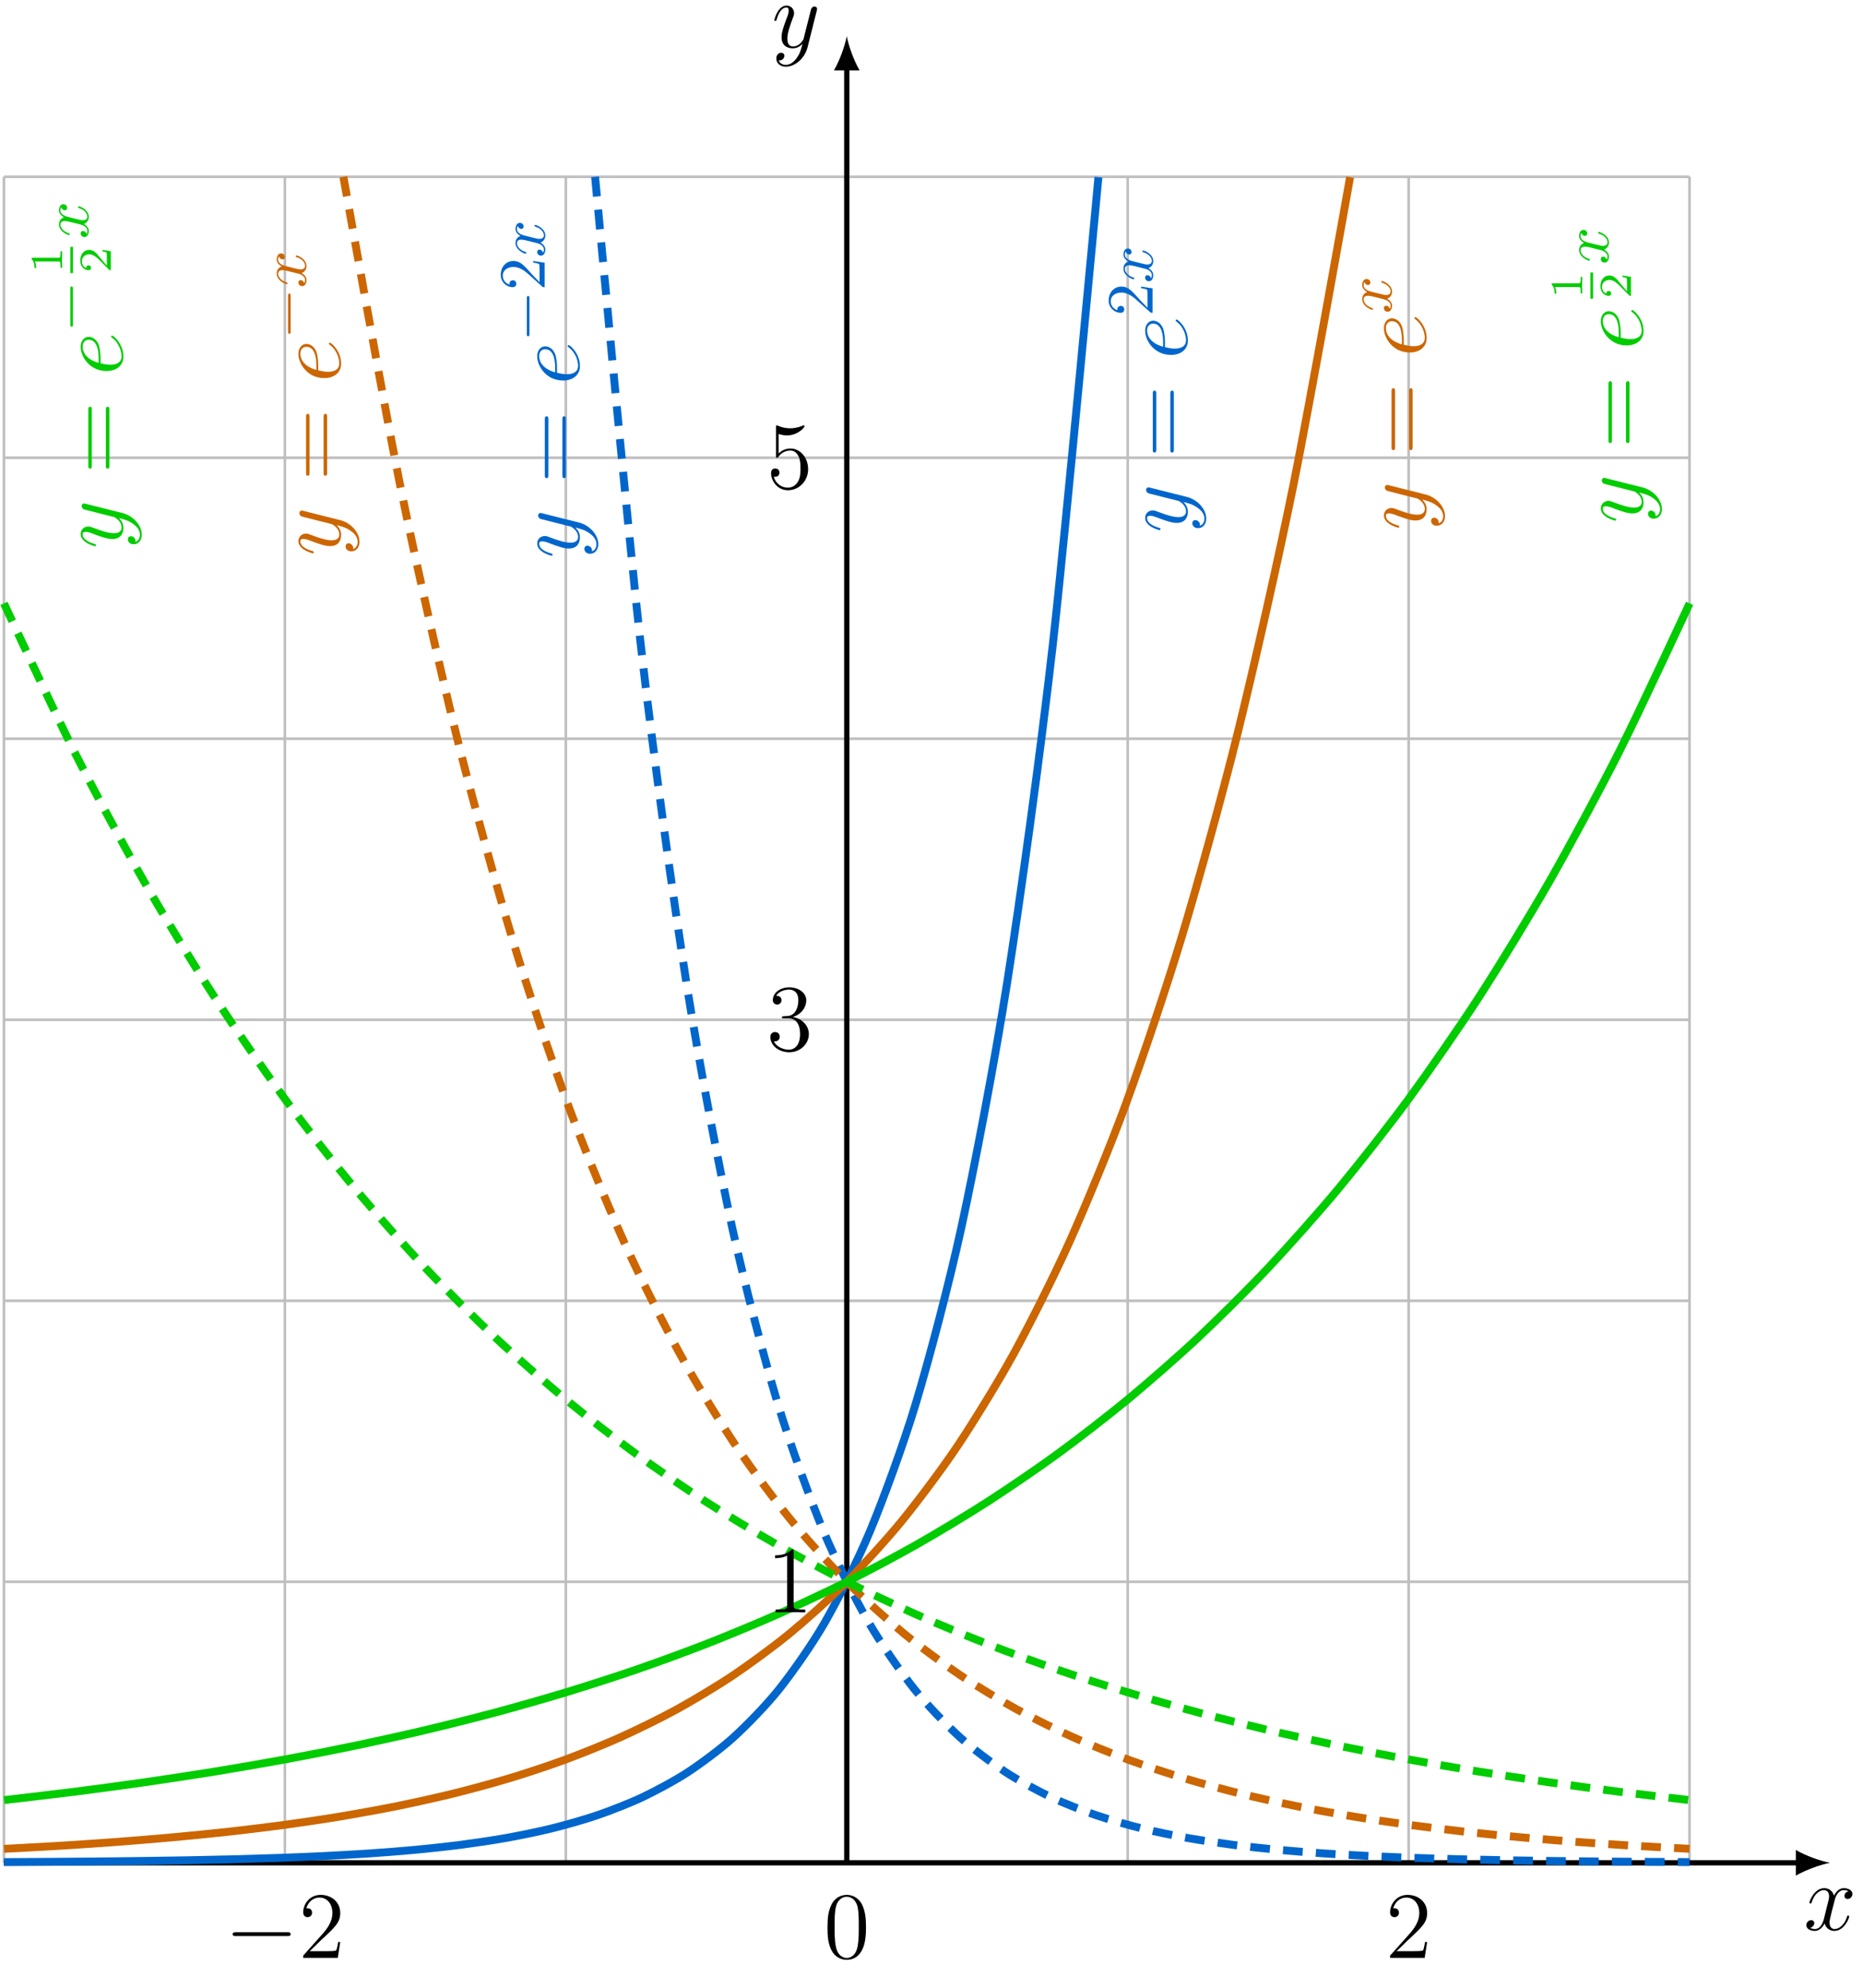 <?xml version="1.0" encoding="UTF-8"?>
<svg xmlns="http://www.w3.org/2000/svg" xmlns:xlink="http://www.w3.org/1999/xlink" width="281.963" height="300.755" viewBox="0 0 281.963 300.755">
<defs>
<g>
<g id="glyph-0-0">
<path d="M 6.797 -5.859 C 6.344 -5.766 6.172 -5.422 6.172 -5.156 C 6.172 -4.812 6.438 -4.688 6.641 -4.688 C 7.078 -4.688 7.375 -5.062 7.375 -5.453 C 7.375 -6.047 6.688 -6.328 6.078 -6.328 C 5.203 -6.328 4.719 -5.469 4.594 -5.188 C 4.266 -6.266 3.375 -6.328 3.109 -6.328 C 1.656 -6.328 0.875 -4.453 0.875 -4.125 C 0.875 -4.078 0.938 -4 1.031 -4 C 1.141 -4 1.172 -4.094 1.203 -4.141 C 1.688 -5.734 2.656 -6.031 3.062 -6.031 C 3.719 -6.031 3.844 -5.438 3.844 -5.094 C 3.844 -4.781 3.766 -4.453 3.578 -3.766 L 3.094 -1.797 C 2.891 -0.938 2.469 -0.141 1.703 -0.141 C 1.641 -0.141 1.281 -0.141 0.969 -0.328 C 1.484 -0.438 1.609 -0.859 1.609 -1.031 C 1.609 -1.312 1.391 -1.484 1.125 -1.484 C 0.781 -1.484 0.406 -1.188 0.406 -0.734 C 0.406 -0.125 1.078 0.141 1.688 0.141 C 2.375 0.141 2.875 -0.406 3.172 -0.984 C 3.406 -0.141 4.109 0.141 4.641 0.141 C 6.109 0.141 6.891 -1.734 6.891 -2.047 C 6.891 -2.125 6.828 -2.188 6.734 -2.188 C 6.609 -2.188 6.594 -2.109 6.562 -2 C 6.172 -0.734 5.328 -0.141 4.688 -0.141 C 4.188 -0.141 3.922 -0.516 3.922 -1.109 C 3.922 -1.422 3.969 -1.656 4.203 -2.594 L 4.703 -4.547 C 4.922 -5.406 5.406 -6.031 6.062 -6.031 C 6.094 -6.031 6.5 -6.031 6.797 -5.859 Z M 6.797 -5.859 "/>
</g>
<g id="glyph-0-1">
<path d="M 3.766 1.609 C 3.391 2.156 2.828 2.641 2.125 2.641 C 1.953 2.641 1.266 2.609 1.047 1.953 C 1.094 1.969 1.156 1.969 1.188 1.969 C 1.625 1.969 1.906 1.594 1.906 1.266 C 1.906 0.938 1.641 0.812 1.422 0.812 C 1.188 0.812 0.688 0.984 0.688 1.688 C 0.688 2.422 1.312 2.922 2.125 2.922 C 3.562 2.922 5 1.609 5.406 0.016 L 6.812 -5.578 C 6.828 -5.656 6.859 -5.734 6.859 -5.828 C 6.859 -6.031 6.688 -6.188 6.469 -6.188 C 6.344 -6.188 6.031 -6.125 5.922 -5.688 L 4.859 -1.484 C 4.797 -1.219 4.797 -1.188 4.672 -1.031 C 4.391 -0.625 3.922 -0.141 3.234 -0.141 C 2.422 -0.141 2.359 -0.938 2.359 -1.312 C 2.359 -2.141 2.734 -3.234 3.125 -4.281 C 3.281 -4.688 3.375 -4.891 3.375 -5.172 C 3.375 -5.781 2.938 -6.328 2.234 -6.328 C 0.922 -6.328 0.391 -4.25 0.391 -4.125 C 0.391 -4.078 0.438 -4 0.547 -4 C 0.672 -4 0.688 -4.062 0.75 -4.266 C 1.094 -5.469 1.641 -6.031 2.188 -6.031 C 2.328 -6.031 2.562 -6.031 2.562 -5.562 C 2.562 -5.188 2.406 -4.781 2.188 -4.234 C 1.484 -2.359 1.484 -1.875 1.484 -1.531 C 1.484 -0.172 2.469 0.141 3.188 0.141 C 3.594 0.141 4.109 0.016 4.625 -0.516 L 4.641 -0.5 C 4.422 0.344 4.281 0.906 3.766 1.609 Z M 3.766 1.609 "/>
</g>
<g id="glyph-1-0">
<path d="M 6.422 -4.594 C 6.422 -5.781 6.359 -6.938 5.844 -8.031 C 5.25 -9.219 4.219 -9.531 3.516 -9.531 C 2.688 -9.531 1.656 -9.125 1.141 -7.938 C 0.734 -7.031 0.594 -6.141 0.594 -4.594 C 0.594 -3.203 0.688 -2.156 1.203 -1.141 C 1.766 -0.047 2.75 0.297 3.5 0.297 C 4.75 0.297 5.469 -0.438 5.875 -1.281 C 6.391 -2.359 6.422 -3.766 6.422 -4.594 Z M 3.5 0.016 C 3.047 0.016 2.109 -0.25 1.844 -1.812 C 1.672 -2.672 1.672 -3.766 1.672 -4.766 C 1.672 -5.938 1.672 -7 1.906 -7.844 C 2.156 -8.812 2.891 -9.25 3.5 -9.25 C 4.047 -9.25 4.875 -8.922 5.156 -7.688 C 5.328 -6.875 5.328 -5.734 5.328 -4.766 C 5.328 -3.797 5.328 -2.719 5.172 -1.844 C 4.906 -0.266 4 0.016 3.5 0.016 Z M 3.5 0.016 "/>
</g>
<g id="glyph-1-1">
<path d="M 6.312 -2.406 L 6 -2.406 C 5.953 -2.172 5.844 -1.375 5.688 -1.141 C 5.594 -1.016 4.781 -1.016 4.344 -1.016 L 1.688 -1.016 C 2.078 -1.344 2.953 -2.266 3.328 -2.609 C 5.516 -4.625 6.312 -5.359 6.312 -6.781 C 6.312 -8.438 5 -9.531 3.344 -9.531 C 1.672 -9.531 0.703 -8.125 0.703 -6.891 C 0.703 -6.156 1.328 -6.156 1.375 -6.156 C 1.672 -6.156 2.047 -6.375 2.047 -6.828 C 2.047 -7.234 1.781 -7.5 1.375 -7.5 C 1.25 -7.5 1.219 -7.5 1.172 -7.484 C 1.453 -8.469 2.219 -9.125 3.156 -9.125 C 4.375 -9.125 5.125 -8.109 5.125 -6.781 C 5.125 -5.562 4.422 -4.5 3.594 -3.578 L 0.703 -0.344 L 0.703 0 L 5.938 0 Z M 6.312 -2.406 "/>
</g>
<g id="glyph-1-2">
<path d="M 4.125 -9.188 C 4.125 -9.531 4.125 -9.531 3.844 -9.531 C 3.5 -9.156 2.781 -8.625 1.312 -8.625 L 1.312 -8.203 C 1.641 -8.203 2.359 -8.203 3.141 -8.578 L 3.141 -1.109 C 3.141 -0.594 3.094 -0.422 1.844 -0.422 L 1.391 -0.422 L 1.391 0 C 1.781 -0.031 3.172 -0.031 3.641 -0.031 C 4.109 -0.031 5.5 -0.031 5.875 0 L 5.875 -0.422 L 5.438 -0.422 C 4.172 -0.422 4.125 -0.594 4.125 -1.109 Z M 4.125 -9.188 "/>
</g>
<g id="glyph-1-3">
<path d="M 2.641 -5.156 C 2.391 -5.141 2.344 -5.125 2.344 -4.984 C 2.344 -4.844 2.406 -4.844 2.672 -4.844 L 3.328 -4.844 C 4.547 -4.844 5.094 -3.844 5.094 -2.469 C 5.094 -0.594 4.109 -0.094 3.406 -0.094 C 2.719 -0.094 1.547 -0.422 1.141 -1.359 C 1.594 -1.297 2.016 -1.547 2.016 -2.062 C 2.016 -2.484 1.703 -2.766 1.312 -2.766 C 0.969 -2.766 0.594 -2.562 0.594 -2.016 C 0.594 -0.75 1.859 0.297 3.453 0.297 C 5.156 0.297 6.422 -1 6.422 -2.453 C 6.422 -3.766 5.359 -4.812 3.984 -5.047 C 5.234 -5.406 6.031 -6.453 6.031 -7.578 C 6.031 -8.703 4.859 -9.531 3.469 -9.531 C 2.031 -9.531 0.969 -8.656 0.969 -7.609 C 0.969 -7.047 1.422 -6.922 1.641 -6.922 C 1.938 -6.922 2.281 -7.141 2.281 -7.578 C 2.281 -8.031 1.938 -8.234 1.625 -8.234 C 1.531 -8.234 1.5 -8.234 1.469 -8.219 C 2.016 -9.188 3.359 -9.188 3.422 -9.188 C 3.906 -9.188 4.828 -8.984 4.828 -7.578 C 4.828 -7.297 4.797 -6.5 4.375 -5.875 C 3.938 -5.25 3.453 -5.203 3.062 -5.188 Z M 2.641 -5.156 "/>
</g>
<g id="glyph-1-4">
<path d="M 1.844 -8.219 C 2.453 -8.016 2.953 -8 3.109 -8 C 4.734 -8 5.766 -9.188 5.766 -9.391 C 5.766 -9.453 5.734 -9.531 5.656 -9.531 C 5.625 -9.531 5.594 -9.531 5.469 -9.469 C 4.656 -9.125 3.969 -9.078 3.594 -9.078 C 2.656 -9.078 1.984 -9.359 1.703 -9.484 C 1.609 -9.531 1.578 -9.531 1.562 -9.531 C 1.453 -9.531 1.453 -9.438 1.453 -9.203 L 1.453 -4.953 C 1.453 -4.688 1.453 -4.609 1.625 -4.609 C 1.688 -4.609 1.703 -4.625 1.844 -4.797 C 2.25 -5.375 2.922 -5.719 3.641 -5.719 C 4.406 -5.719 4.781 -5.016 4.891 -4.781 C 5.141 -4.219 5.156 -3.516 5.156 -2.969 C 5.156 -2.422 5.156 -1.609 4.75 -0.969 C 4.438 -0.438 3.875 -0.094 3.234 -0.094 C 2.297 -0.094 1.359 -0.734 1.109 -1.781 C 1.172 -1.75 1.266 -1.734 1.328 -1.734 C 1.578 -1.734 1.969 -1.875 1.969 -2.359 C 1.969 -2.766 1.688 -3 1.328 -3 C 1.078 -3 0.703 -2.875 0.703 -2.312 C 0.703 -1.094 1.672 0.297 3.266 0.297 C 4.891 0.297 6.312 -1.062 6.312 -2.891 C 6.312 -4.594 5.156 -6.016 3.656 -6.016 C 2.844 -6.016 2.203 -5.656 1.844 -5.25 Z M 1.844 -8.219 "/>
</g>
<g id="glyph-2-0">
<path d="M 9.453 -3.297 C 9.703 -3.297 9.953 -3.297 9.953 -3.578 C 9.953 -3.875 9.703 -3.875 9.453 -3.875 L 1.688 -3.875 C 1.453 -3.875 1.188 -3.875 1.188 -3.578 C 1.188 -3.297 1.453 -3.297 1.688 -3.297 Z M 9.453 -3.297 "/>
</g>
<g id="glyph-3-0">
<path d="M 1.609 -3.766 C 2.156 -3.391 2.641 -2.828 2.641 -2.125 C 2.641 -1.953 2.609 -1.266 1.953 -1.047 C 1.969 -1.094 1.969 -1.156 1.969 -1.188 C 1.969 -1.625 1.594 -1.906 1.266 -1.906 C 0.938 -1.906 0.812 -1.641 0.812 -1.422 C 0.812 -1.188 0.984 -0.688 1.688 -0.688 C 2.422 -0.688 2.922 -1.312 2.922 -2.125 C 2.922 -3.562 1.609 -5 0.016 -5.406 L -5.578 -6.812 C -5.656 -6.828 -5.734 -6.859 -5.828 -6.859 C -6.031 -6.859 -6.188 -6.688 -6.188 -6.469 C -6.188 -6.344 -6.125 -6.031 -5.688 -5.922 L -1.484 -4.859 C -1.219 -4.797 -1.188 -4.797 -1.031 -4.672 C -0.625 -4.391 -0.141 -3.922 -0.141 -3.234 C -0.141 -2.422 -0.938 -2.359 -1.312 -2.359 C -2.141 -2.359 -3.234 -2.734 -4.281 -3.125 C -4.688 -3.281 -4.891 -3.375 -5.172 -3.375 C -5.781 -3.375 -6.328 -2.938 -6.328 -2.234 C -6.328 -0.922 -4.25 -0.391 -4.125 -0.391 C -4.078 -0.391 -4 -0.438 -4 -0.547 C -4 -0.672 -4.062 -0.688 -4.266 -0.75 C -5.469 -1.094 -6.031 -1.641 -6.031 -2.188 C -6.031 -2.328 -6.031 -2.562 -5.562 -2.562 C -5.188 -2.562 -4.781 -2.406 -4.234 -2.188 C -2.359 -1.484 -1.875 -1.484 -1.531 -1.484 C -0.172 -1.484 0.141 -2.469 0.141 -3.188 C 0.141 -3.594 0.016 -4.109 -0.516 -4.625 L -0.5 -4.641 C 0.344 -4.422 0.906 -4.281 1.609 -3.766 Z M 1.609 -3.766 "/>
</g>
<g id="glyph-3-1">
<path d="M -3.328 -2.562 C -3.328 -2.953 -3.359 -3.938 -3.609 -4.625 C -4.031 -5.703 -4.859 -5.812 -5.125 -5.812 C -5.75 -5.812 -6.328 -5.266 -6.328 -4.312 C -6.328 -2.812 -4.969 -0.641 -2.406 -0.641 C -0.906 -0.641 0.141 -1.5 0.141 -2.812 C 0.141 -4.766 -1.375 -6 -1.562 -6 C -1.656 -6 -1.719 -5.906 -1.719 -5.859 C -1.719 -5.812 -1.703 -5.797 -1.578 -5.672 C -0.359 -4.75 -0.141 -3.391 -0.141 -2.844 C -0.141 -2.016 -0.781 -1.594 -1.844 -1.594 C -2.047 -1.594 -2.406 -1.594 -3.328 -1.812 Z M -3.609 -1.875 C -5.828 -2.5 -6.031 -3.859 -6.031 -4.312 C -6.031 -4.953 -5.672 -5.375 -5.125 -5.375 C -3.609 -5.375 -3.609 -3.078 -3.609 -2.484 Z M -3.609 -1.875 "/>
</g>
<g id="glyph-4-0">
<path d="M -4.641 -9.688 C -4.641 -9.891 -4.641 -10.141 -4.906 -10.141 C -5.172 -10.141 -5.172 -9.891 -5.172 -9.688 L -5.172 -1.234 C -5.172 -1.031 -5.172 -0.781 -4.922 -0.781 C -4.641 -0.781 -4.641 -1.016 -4.641 -1.234 Z M -1.984 -9.688 C -1.984 -9.891 -1.984 -10.141 -2.234 -10.141 C -2.516 -10.141 -2.516 -9.891 -2.516 -9.688 L -2.516 -1.234 C -2.516 -1.031 -2.516 -0.781 -2.25 -0.781 C -1.984 -0.781 -1.984 -1.016 -1.984 -1.234 Z M -1.984 -9.688 "/>
</g>
<g id="glyph-5-0">
<path d="M -0.766 -1.266 L -1.797 -2.328 C -3.172 -3.875 -3.703 -4.469 -4.703 -4.469 C -5.844 -4.469 -6.641 -3.578 -6.641 -2.359 C -6.641 -1.234 -5.719 -0.5 -4.828 -0.5 C -4.281 -0.5 -4.281 -1 -4.281 -1.031 C -4.281 -1.203 -4.391 -1.547 -4.812 -1.547 C -5.062 -1.547 -5.328 -1.359 -5.328 -1.016 C -5.328 -0.938 -5.328 -0.922 -5.312 -0.891 C -5.969 -1.109 -6.328 -1.656 -6.328 -2.234 C -6.328 -3.141 -5.516 -3.562 -4.703 -3.562 C -3.906 -3.562 -3.125 -3.078 -2.5 -2.516 L -0.375 -0.609 C -0.266 -0.5 -0.234 -0.5 0 -0.5 L 0 -4.203 L -1.734 -4.469 L -1.734 -4.234 C -1.438 -4.172 -1 -4.109 -0.844 -4 C -0.766 -3.938 -0.766 -3.281 -0.766 -3.062 Z M -0.766 -1.266 "/>
</g>
<g id="glyph-6-0">
<path d="M -3.016 -3.328 C -3.266 -3.391 -4.188 -3.625 -4.188 -4.312 C -4.188 -4.359 -4.188 -4.609 -4.062 -4.812 C -4 -4.531 -3.766 -4.344 -3.516 -4.344 C -3.359 -4.344 -3.172 -4.453 -3.172 -4.719 C -3.172 -4.938 -3.344 -5.25 -3.75 -5.25 C -4.266 -5.25 -4.406 -4.672 -4.406 -4.328 C -4.406 -3.75 -3.875 -3.406 -3.656 -3.281 C -4.312 -3.031 -4.406 -2.5 -4.406 -2.203 C -4.406 -1.172 -3.125 -0.594 -2.875 -0.594 C -2.766 -0.594 -2.766 -0.703 -2.766 -0.719 C -2.766 -0.797 -2.797 -0.828 -2.875 -0.844 C -3.938 -1.188 -4.188 -1.844 -4.188 -2.188 C -4.188 -2.375 -4.094 -2.719 -3.516 -2.719 C -3.203 -2.719 -2.547 -2.547 -1.141 -2.188 C -0.531 -2.031 -0.109 -1.672 -0.109 -1.234 C -0.109 -1.172 -0.109 -0.953 -0.234 -0.734 C -0.297 -0.984 -0.5 -1.203 -0.781 -1.203 C -1.047 -1.203 -1.125 -0.984 -1.125 -0.844 C -1.125 -0.531 -0.875 -0.297 -0.547 -0.297 C -0.094 -0.297 0.109 -0.781 0.109 -1.219 C 0.109 -1.891 -0.594 -2.25 -0.641 -2.266 C -0.281 -2.391 0.109 -2.75 0.109 -3.344 C 0.109 -4.375 -1.172 -4.938 -1.422 -4.938 C -1.531 -4.938 -1.531 -4.859 -1.531 -4.828 C -1.531 -4.734 -1.484 -4.719 -1.422 -4.688 C -0.344 -4.359 -0.109 -3.688 -0.109 -3.375 C -0.109 -2.984 -0.422 -2.828 -0.766 -2.828 C -0.984 -2.828 -1.203 -2.875 -1.641 -2.984 Z M -3.016 -3.328 "/>
</g>
<g id="glyph-7-0">
<path d="M -2.297 -6.562 C -2.297 -6.734 -2.297 -6.922 -2.5 -6.922 C -2.688 -6.922 -2.688 -6.734 -2.688 -6.562 L -2.688 -1.172 C -2.688 -1 -2.688 -0.828 -2.5 -0.828 C -2.297 -0.828 -2.297 -1 -2.297 -1.172 Z M -2.297 -6.562 "/>
</g>
<g id="glyph-8-0">
<path d="M -4.438 -2.328 C -4.625 -2.328 -4.625 -2.328 -4.625 -2.125 C -4.188 -1.672 -4.188 -1.047 -4.188 -0.766 L -3.938 -0.766 C -3.938 -0.922 -3.938 -1.391 -4.125 -1.766 L -0.578 -1.766 C -0.344 -1.766 -0.25 -1.766 -0.25 -1.078 L -0.25 -0.812 L 0 -0.812 C 0 -0.938 -0.031 -1.797 -0.031 -2.047 C -0.031 -2.266 0 -3.141 0 -3.297 L -0.25 -3.297 L -0.25 -3.031 C -0.25 -2.328 -0.344 -2.328 -0.578 -2.328 Z M -4.438 -2.328 "/>
</g>
<g id="glyph-8-1">
<path d="M -1.266 -3.516 L -1.266 -3.281 C -1.109 -3.266 -0.703 -3.188 -0.641 -3.094 C -0.594 -3.047 -0.594 -2.516 -0.594 -2.406 L -0.594 -1.125 C -1.234 -1.859 -1.438 -2.109 -1.766 -2.516 C -2.172 -3.031 -2.609 -3.516 -3.266 -3.516 C -4.109 -3.516 -4.625 -2.781 -4.625 -1.891 C -4.625 -1.031 -4.016 -0.438 -3.375 -0.438 C -3.031 -0.438 -2.984 -0.734 -2.984 -0.812 C -2.984 -0.969 -3.109 -1.172 -3.359 -1.172 C -3.484 -1.172 -3.734 -1.125 -3.734 -0.766 C -4.219 -0.984 -4.375 -1.453 -4.375 -1.781 C -4.375 -2.484 -3.828 -2.844 -3.266 -2.844 C -2.656 -2.844 -2.188 -2.406 -1.938 -2.188 L -0.266 -0.516 C -0.203 -0.438 -0.188 -0.438 0 -0.438 L 0 -3.312 Z M -1.266 -3.516 "/>
</g>
</g>
</defs>
<path fill="none" stroke-width="0.399" stroke-linecap="butt" stroke-linejoin="miter" stroke="rgb(75%, 75%, 75%)" stroke-opacity="1" stroke-miterlimit="10" d="M -127.559 0.002 L 127.562 0.002 M -127.559 42.521 L 127.562 42.521 M -127.559 85.041 L 127.562 85.041 M -127.559 127.56 L 127.562 127.56 M -127.559 170.08 L 127.562 170.08 M -127.559 212.599 L 127.562 212.599 M -127.559 255.107 L 127.562 255.107 M -127.559 0.002 L -127.559 255.123 M -85.04 0.002 L -85.04 255.123 M -42.52 0.002 L -42.52 255.123 M -0.001 0.002 L -0.001 255.123 M 42.519 0.002 L 42.519 255.123 M 85.042 0.002 L 85.042 255.123 M 127.546 0.002 L 127.546 255.123 " transform="matrix(1, 0, 0, -1, 128.157, 281.857)"/>
<path fill="none" stroke-width="0.797" stroke-linecap="butt" stroke-linejoin="miter" stroke="rgb(0%, 0%, 0%)" stroke-opacity="1" stroke-miterlimit="10" d="M -127.559 0.002 L 144.159 0.002 " transform="matrix(1, 0, 0, -1, 128.157, 281.857)"/>
<path fill-rule="nonzero" fill="rgb(0%, 0%, 0%)" fill-opacity="1" d="M 276.977 281.855 C 275.598 281.598 273.352 280.82 271.797 279.914 L 271.797 283.801 C 273.352 282.895 275.598 282.117 276.977 281.855 "/>
<g fill="rgb(0%, 0%, 0%)" fill-opacity="1">
<use xlink:href="#glyph-0-0" x="272.984" y="292.019"/>
</g>
<path fill="none" stroke-width="0.797" stroke-linecap="butt" stroke-linejoin="miter" stroke="rgb(0%, 0%, 0%)" stroke-opacity="1" stroke-miterlimit="10" d="M -0.001 0.002 L -0.001 271.72 " transform="matrix(1, 0, 0, -1, 128.157, 281.857)"/>
<path fill-rule="nonzero" fill="rgb(0%, 0%, 0%)" fill-opacity="1" d="M 128.156 5.477 C 127.898 6.855 127.121 9.102 126.215 10.656 L 130.102 10.656 C 129.191 9.102 128.418 6.855 128.156 5.477 "/>
<g fill="rgb(0%, 0%, 0%)" fill-opacity="1">
<use xlink:href="#glyph-0-1" x="116.808" y="7.173"/>
</g>
<path fill="none" stroke-width="1.196" stroke-linecap="butt" stroke-linejoin="miter" stroke="rgb(0%, 40.015%, 79.999%)" stroke-opacity="1" stroke-miterlimit="10" d="M -127.559 0.107 C -127.559 0.107 -122.575 0.13 -120.657 0.146 C -118.743 0.158 -115.673 0.181 -113.755 0.201 C -111.841 0.22 -108.77 0.252 -106.856 0.279 C -104.938 0.306 -101.868 0.349 -99.954 0.384 C -98.036 0.419 -94.966 0.482 -93.052 0.533 C -91.134 0.58 -88.063 0.669 -86.149 0.736 C -84.235 0.802 -81.161 0.927 -79.247 1.021 C -77.333 1.115 -74.259 1.283 -72.344 1.412 C -70.43 1.541 -67.356 1.775 -65.442 1.955 C -63.528 2.134 -60.454 2.459 -58.54 2.709 C -56.626 2.959 -53.555 3.404 -51.637 3.748 C -49.723 4.091 -46.653 4.709 -44.735 5.185 C -42.821 5.658 -39.751 6.517 -37.833 7.173 C -35.919 7.83 -32.848 9.013 -30.934 9.923 C -29.016 10.834 -25.946 12.47 -24.032 13.728 C -22.114 14.99 -19.044 17.255 -17.13 18.998 C -15.212 20.74 -12.141 23.873 -10.227 26.283 C -8.309 28.693 -5.239 33.029 -3.325 36.365 C -1.411 39.697 1.663 45.697 3.577 50.31 C 5.491 54.923 8.566 63.224 10.48 69.607 C 12.394 75.986 15.468 87.474 17.382 96.302 C 19.296 105.13 22.366 121.025 24.284 133.24 C 26.198 145.455 29.269 167.443 31.187 184.341 C 33.101 201.244 38.089 255.048 38.089 255.048 " transform="matrix(1, 0, 0, -1, 128.157, 281.857)"/>
<path fill="none" stroke-width="1.196" stroke-linecap="butt" stroke-linejoin="miter" stroke="rgb(0%, 40.015%, 79.999%)" stroke-opacity="1" stroke-dasharray="2.989 1.993" stroke-miterlimit="10" d="M -38.091 255.103 C -38.091 255.103 -33.106 201.287 -31.188 184.38 C -29.274 167.474 -26.204 145.486 -24.29 133.267 C -22.372 121.052 -19.302 105.154 -17.387 96.326 C -15.47 87.494 -12.399 76.005 -10.485 69.623 C -8.567 63.24 -5.497 54.935 -3.583 50.322 C -1.665 45.709 1.405 39.705 3.32 36.373 C 5.234 33.037 8.308 28.701 10.222 26.291 C 12.136 23.88 15.21 20.744 17.124 19.002 C 19.038 17.259 22.113 14.994 24.027 13.732 C 25.941 12.474 29.011 10.834 30.929 9.923 C 32.843 9.013 35.913 7.83 37.831 7.173 C 39.745 6.517 42.816 5.658 44.734 5.185 C 46.648 4.709 49.718 4.091 51.632 3.748 C 53.55 3.404 56.62 2.959 58.534 2.709 C 60.452 2.459 63.523 2.134 65.437 1.955 C 67.355 1.775 70.425 1.541 72.339 1.412 C 74.257 1.283 77.327 1.115 79.241 1.021 C 81.156 0.927 84.23 0.802 86.144 0.736 C 88.058 0.669 91.132 0.58 93.046 0.533 C 94.96 0.482 98.034 0.419 99.948 0.384 C 101.863 0.349 104.933 0.306 106.851 0.279 C 108.765 0.252 111.835 0.22 113.753 0.201 C 115.667 0.181 118.738 0.158 120.656 0.146 C 122.57 0.13 127.558 0.107 127.558 0.107 " transform="matrix(1, 0, 0, -1, 128.157, 281.857)"/>
<path fill="none" stroke-width="1.196" stroke-linecap="butt" stroke-linejoin="miter" stroke="rgb(79.999%, 39.983%, 0%)" stroke-opacity="1" stroke-miterlimit="10" d="M -127.559 2.115 C -127.559 2.115 -121.427 2.435 -119.071 2.58 C -116.716 2.724 -112.938 2.978 -110.583 3.154 C -108.227 3.33 -104.45 3.638 -102.094 3.853 C -99.739 4.068 -95.962 4.439 -93.606 4.701 C -91.251 4.962 -87.469 5.42 -85.114 5.74 C -82.759 6.06 -78.981 6.619 -76.626 7.013 C -74.27 7.404 -70.493 8.087 -68.137 8.564 C -65.782 9.041 -62.005 9.873 -59.649 10.455 C -57.294 11.037 -53.516 12.052 -51.161 12.763 C -48.805 13.474 -45.028 14.712 -42.673 15.584 C -40.313 16.455 -36.536 17.97 -34.18 19.033 C -31.825 20.095 -28.048 21.943 -25.692 23.236 C -23.337 24.533 -19.559 26.787 -17.204 28.369 C -14.848 29.951 -11.071 32.709 -8.716 34.642 C -6.36 36.572 -2.583 39.935 -0.227 42.294 C 2.128 44.654 5.909 48.759 8.265 51.638 C 10.62 54.521 14.398 59.533 16.753 63.052 C 19.109 66.568 22.886 72.689 25.241 76.982 C 27.597 81.275 31.374 88.752 33.73 93.994 C 36.085 99.236 39.863 108.361 42.218 114.759 C 44.573 121.162 48.351 132.306 50.706 140.123 C 53.066 147.935 56.843 161.541 59.198 171.084 C 61.554 180.623 65.331 197.24 67.687 208.888 C 70.042 220.537 76.175 255.048 76.175 255.048 " transform="matrix(1, 0, 0, -1, 128.157, 281.857)"/>
<path fill="none" stroke-width="1.196" stroke-linecap="butt" stroke-linejoin="miter" stroke="rgb(79.999%, 39.983%, 0%)" stroke-opacity="1" stroke-dasharray="2.989 1.993" stroke-miterlimit="10" d="M -76.184 255.107 C -76.184 255.107 -70.052 220.587 -67.696 208.935 C -65.341 197.283 -61.563 180.662 -59.208 171.119 C -56.852 161.576 -53.075 147.97 -50.719 140.154 C -48.364 132.337 -44.583 121.189 -42.227 114.787 C -39.872 108.384 -36.094 99.255 -33.739 94.013 C -31.384 88.771 -27.606 81.294 -25.251 76.998 C -22.895 72.705 -19.118 66.58 -16.762 63.064 C -14.407 59.548 -10.63 54.533 -8.274 51.65 C -5.919 48.771 -2.141 44.662 0.214 42.302 C 2.573 39.943 6.351 36.58 8.706 34.646 C 11.062 32.712 14.839 29.959 17.195 28.377 C 19.55 26.794 23.327 24.537 25.683 23.24 C 28.038 21.947 31.816 20.099 34.171 19.037 C 36.527 17.974 40.304 16.459 42.659 15.587 C 45.015 14.716 48.796 13.482 51.152 12.767 C 53.507 12.056 57.284 11.041 59.64 10.455 C 61.995 9.873 65.773 9.041 68.128 8.564 C 70.484 8.087 74.261 7.404 76.616 7.013 C 78.972 6.619 82.749 6.064 85.105 5.744 C 87.46 5.423 91.238 4.966 93.593 4.701 C 95.952 4.439 99.73 4.068 102.085 3.853 C 104.441 3.638 108.218 3.33 110.573 3.154 C 112.929 2.978 116.706 2.728 119.062 2.584 C 121.417 2.443 127.55 2.119 127.55 2.119 " transform="matrix(1, 0, 0, -1, 128.157, 281.857)"/>
<path fill="none" stroke-width="1.196" stroke-linecap="butt" stroke-linejoin="miter" stroke="rgb(0.014%, 79.999%, 0%)" stroke-opacity="1" stroke-miterlimit="10" d="M -127.559 9.486 C -127.559 9.486 -119.88 10.377 -116.93 10.748 C -113.981 11.123 -109.251 11.759 -106.302 12.181 C -103.352 12.607 -98.622 13.322 -95.669 13.802 C -92.719 14.283 -87.989 15.095 -85.04 15.638 C -82.091 16.181 -77.36 17.107 -74.411 17.72 C -71.462 18.337 -66.731 19.384 -63.782 20.084 C -60.829 20.783 -56.098 21.966 -53.149 22.755 C -50.2 23.548 -45.469 24.892 -42.52 25.791 C -39.571 26.685 -34.841 28.205 -31.891 29.22 C -28.942 30.236 -24.212 31.962 -21.259 33.115 C -18.309 34.267 -13.579 36.22 -10.63 37.525 C -7.68 38.83 -2.95 41.041 -0.001 42.521 C 2.948 43.998 7.679 46.505 10.628 48.181 C 13.581 49.857 18.312 52.697 21.261 54.595 C 24.21 56.494 28.941 59.712 31.89 61.865 C 34.839 64.017 39.57 67.666 42.519 70.103 C 45.472 72.541 50.202 76.673 53.152 79.435 C 56.101 82.197 60.831 86.884 63.781 90.013 C 66.73 93.142 71.46 98.451 74.409 101.998 C 77.359 105.544 82.089 111.56 85.042 115.58 C 87.991 119.599 92.722 126.416 95.671 130.966 C 98.62 135.521 103.351 143.244 106.3 148.404 C 109.249 153.564 113.98 162.314 116.929 168.162 C 119.882 174.013 127.562 190.56 127.562 190.56 " transform="matrix(1, 0, 0, -1, 128.157, 281.857)"/>
<path fill="none" stroke-width="1.196" stroke-linecap="butt" stroke-linejoin="miter" stroke="rgb(0.014%, 79.999%, 0%)" stroke-opacity="1" stroke-dasharray="2.989 1.993" stroke-miterlimit="10" d="M -127.559 190.56 C -127.559 190.56 -119.88 174.013 -116.93 168.162 C -113.981 162.314 -109.251 153.564 -106.302 148.404 C -103.352 143.244 -98.622 135.521 -95.669 130.966 C -92.719 126.416 -87.989 119.599 -85.04 115.58 C -82.091 111.56 -77.36 105.544 -74.411 101.998 C -71.462 98.451 -66.731 93.142 -63.782 90.013 C -60.829 86.884 -56.098 82.197 -53.149 79.435 C -50.2 76.673 -45.469 72.541 -42.52 70.103 C -39.571 67.666 -34.841 64.017 -31.891 61.865 C -28.942 59.712 -24.212 56.494 -21.259 54.595 C -18.309 52.697 -13.579 49.857 -10.63 48.181 C -7.68 46.505 -2.95 43.998 -0.001 42.521 C 2.948 41.041 7.679 38.83 10.628 37.525 C 13.581 36.22 18.312 34.267 21.261 33.115 C 24.21 31.962 28.941 30.236 31.89 29.22 C 34.839 28.205 39.57 26.685 42.519 25.791 C 45.472 24.892 50.202 23.548 53.152 22.755 C 56.101 21.966 60.831 20.783 63.781 20.084 C 66.73 19.384 71.46 18.337 74.409 17.72 C 77.359 17.107 82.089 16.181 85.042 15.638 C 87.991 15.095 92.722 14.283 95.671 13.802 C 98.62 13.322 103.351 12.607 106.3 12.181 C 109.249 11.759 113.98 11.123 116.929 10.748 C 119.882 10.377 127.562 9.486 127.562 9.486 " transform="matrix(1, 0, 0, -1, 128.157, 281.857)"/>
<g fill="rgb(0%, 0%, 0%)" fill-opacity="1">
<use xlink:href="#glyph-1-0" x="124.645" y="296.239"/>
</g>
<g fill="rgb(0%, 0%, 0%)" fill-opacity="1">
<use xlink:href="#glyph-2-0" x="34.027" y="296.239"/>
</g>
<g fill="rgb(0%, 0%, 0%)" fill-opacity="1">
<use xlink:href="#glyph-1-1" x="45.185" y="296.239"/>
</g>
<g fill="rgb(0%, 0%, 0%)" fill-opacity="1">
<use xlink:href="#glyph-1-1" x="209.684" y="296.239"/>
</g>
<g fill="rgb(0%, 0%, 0%)" fill-opacity="1">
<use xlink:href="#glyph-1-2" x="115.997" y="243.96"/>
</g>
<g fill="rgb(0%, 0%, 0%)" fill-opacity="1">
<use xlink:href="#glyph-1-3" x="115.997" y="158.921"/>
</g>
<g fill="rgb(0%, 0%, 0%)" fill-opacity="1">
<use xlink:href="#glyph-1-4" x="115.997" y="73.882"/>
</g>
<g fill="rgb(0%, 40.015%, 79.999%)" fill-opacity="1">
<use xlink:href="#glyph-3-0" x="179.644" y="80.601"/>
</g>
<g fill="rgb(0%, 40.015%, 79.999%)" fill-opacity="1">
<use xlink:href="#glyph-4-0" x="179.644" y="69.252"/>
</g>
<g fill="rgb(0%, 40.015%, 79.999%)" fill-opacity="1">
<use xlink:href="#glyph-3-1" x="179.644" y="54.341"/>
</g>
<g fill="rgb(0%, 40.015%, 79.999%)" fill-opacity="1">
<use xlink:href="#glyph-5-0" x="174.438" y="47.831"/>
</g>
<g fill="rgb(0%, 40.015%, 79.999%)" fill-opacity="1">
<use xlink:href="#glyph-6-0" x="174.438" y="42.849"/>
</g>
<g fill="rgb(0%, 40.015%, 79.999%)" fill-opacity="1">
<use xlink:href="#glyph-3-0" x="87.632" y="84.475"/>
</g>
<g fill="rgb(0%, 40.015%, 79.999%)" fill-opacity="1">
<use xlink:href="#glyph-4-0" x="87.632" y="73.126"/>
</g>
<g fill="rgb(0%, 40.015%, 79.999%)" fill-opacity="1">
<use xlink:href="#glyph-3-1" x="87.632" y="58.215"/>
</g>
<g fill="rgb(0%, 40.015%, 79.999%)" fill-opacity="1">
<use xlink:href="#glyph-7-0" x="82.426" y="51.705"/>
</g>
<g fill="rgb(0%, 40.015%, 79.999%)" fill-opacity="1">
<use xlink:href="#glyph-5-0" x="82.426" y="43.956"/>
</g>
<g fill="rgb(0%, 40.015%, 79.999%)" fill-opacity="1">
<use xlink:href="#glyph-6-0" x="82.426" y="38.975"/>
</g>
<g fill="rgb(79.999%, 39.983%, 0%)" fill-opacity="1">
<use xlink:href="#glyph-3-0" x="215.781" y="80.236"/>
</g>
<g fill="rgb(79.999%, 39.983%, 0%)" fill-opacity="1">
<use xlink:href="#glyph-4-0" x="215.781" y="68.887"/>
</g>
<g fill="rgb(79.999%, 39.983%, 0%)" fill-opacity="1">
<use xlink:href="#glyph-3-1" x="215.781" y="53.977"/>
</g>
<g fill="rgb(79.999%, 39.983%, 0%)" fill-opacity="1">
<use xlink:href="#glyph-6-0" x="210.575" y="47.466"/>
</g>
<g fill="rgb(79.999%, 39.983%, 0%)" fill-opacity="1">
<use xlink:href="#glyph-3-0" x="51.491" y="84.111"/>
</g>
<g fill="rgb(79.999%, 39.983%, 0%)" fill-opacity="1">
<use xlink:href="#glyph-4-0" x="51.491" y="72.762"/>
</g>
<g fill="rgb(79.999%, 39.983%, 0%)" fill-opacity="1">
<use xlink:href="#glyph-3-1" x="51.491" y="57.851"/>
</g>
<g fill="rgb(79.999%, 39.983%, 0%)" fill-opacity="1">
<use xlink:href="#glyph-7-0" x="46.284" y="51.341"/>
</g>
<g fill="rgb(79.999%, 39.983%, 0%)" fill-opacity="1">
<use xlink:href="#glyph-6-0" x="46.284" y="43.592"/>
</g>
<g fill="rgb(0.014%, 79.999%, 0%)" fill-opacity="1">
<use xlink:href="#glyph-3-0" x="248.609" y="79.165"/>
</g>
<g fill="rgb(0.014%, 79.999%, 0%)" fill-opacity="1">
<use xlink:href="#glyph-4-0" x="248.609" y="67.816"/>
</g>
<g fill="rgb(0.014%, 79.999%, 0%)" fill-opacity="1">
<use xlink:href="#glyph-3-1" x="248.609" y="52.905"/>
</g>
<g fill="rgb(0.014%, 79.999%, 0%)" fill-opacity="1">
<use xlink:href="#glyph-8-0" x="239.48" y="45.199"/>
</g>
<path fill="none" stroke-width="0.398" stroke-linecap="butt" stroke-linejoin="miter" stroke="rgb(0.014%, 79.999%, 0%)" stroke-opacity="1" stroke-miterlimit="10" d="M -0 0.002 L 3.972 0.002 " transform="matrix(0, -1, -1, 0, 240.912, 45.199)"/>
<g fill="rgb(0.014%, 79.999%, 0%)" fill-opacity="1">
<use xlink:href="#glyph-8-1" x="246.839" y="45.199"/>
</g>
<g fill="rgb(0.014%, 79.999%, 0%)" fill-opacity="1">
<use xlink:href="#glyph-6-0" x="243.403" y="40.033"/>
</g>
<g fill="rgb(0.014%, 79.999%, 0%)" fill-opacity="1">
<use xlink:href="#glyph-3-0" x="18.538" y="83.039"/>
</g>
<g fill="rgb(0.014%, 79.999%, 0%)" fill-opacity="1">
<use xlink:href="#glyph-4-0" x="18.538" y="71.69"/>
</g>
<g fill="rgb(0.014%, 79.999%, 0%)" fill-opacity="1">
<use xlink:href="#glyph-3-1" x="18.538" y="56.78"/>
</g>
<g fill="rgb(0.014%, 79.999%, 0%)" fill-opacity="1">
<use xlink:href="#glyph-7-0" x="13.332" y="50.269"/>
</g>
<g fill="rgb(0.014%, 79.999%, 0%)" fill-opacity="1">
<use xlink:href="#glyph-8-0" x="9.41" y="41.325"/>
</g>
<path fill="none" stroke-width="0.398" stroke-linecap="butt" stroke-linejoin="miter" stroke="rgb(0.014%, 79.999%, 0%)" stroke-opacity="1" stroke-miterlimit="10" d="M 0.001 -0.002 L 3.97 -0.002 " transform="matrix(0, -1, -1, 0, 10.842, 41.325)"/>
<g fill="rgb(0.014%, 79.999%, 0%)" fill-opacity="1">
<use xlink:href="#glyph-8-1" x="16.768" y="41.325"/>
</g>
<g fill="rgb(0.014%, 79.999%, 0%)" fill-opacity="1">
<use xlink:href="#glyph-6-0" x="13.332" y="36.158"/>
</g>
</svg>
